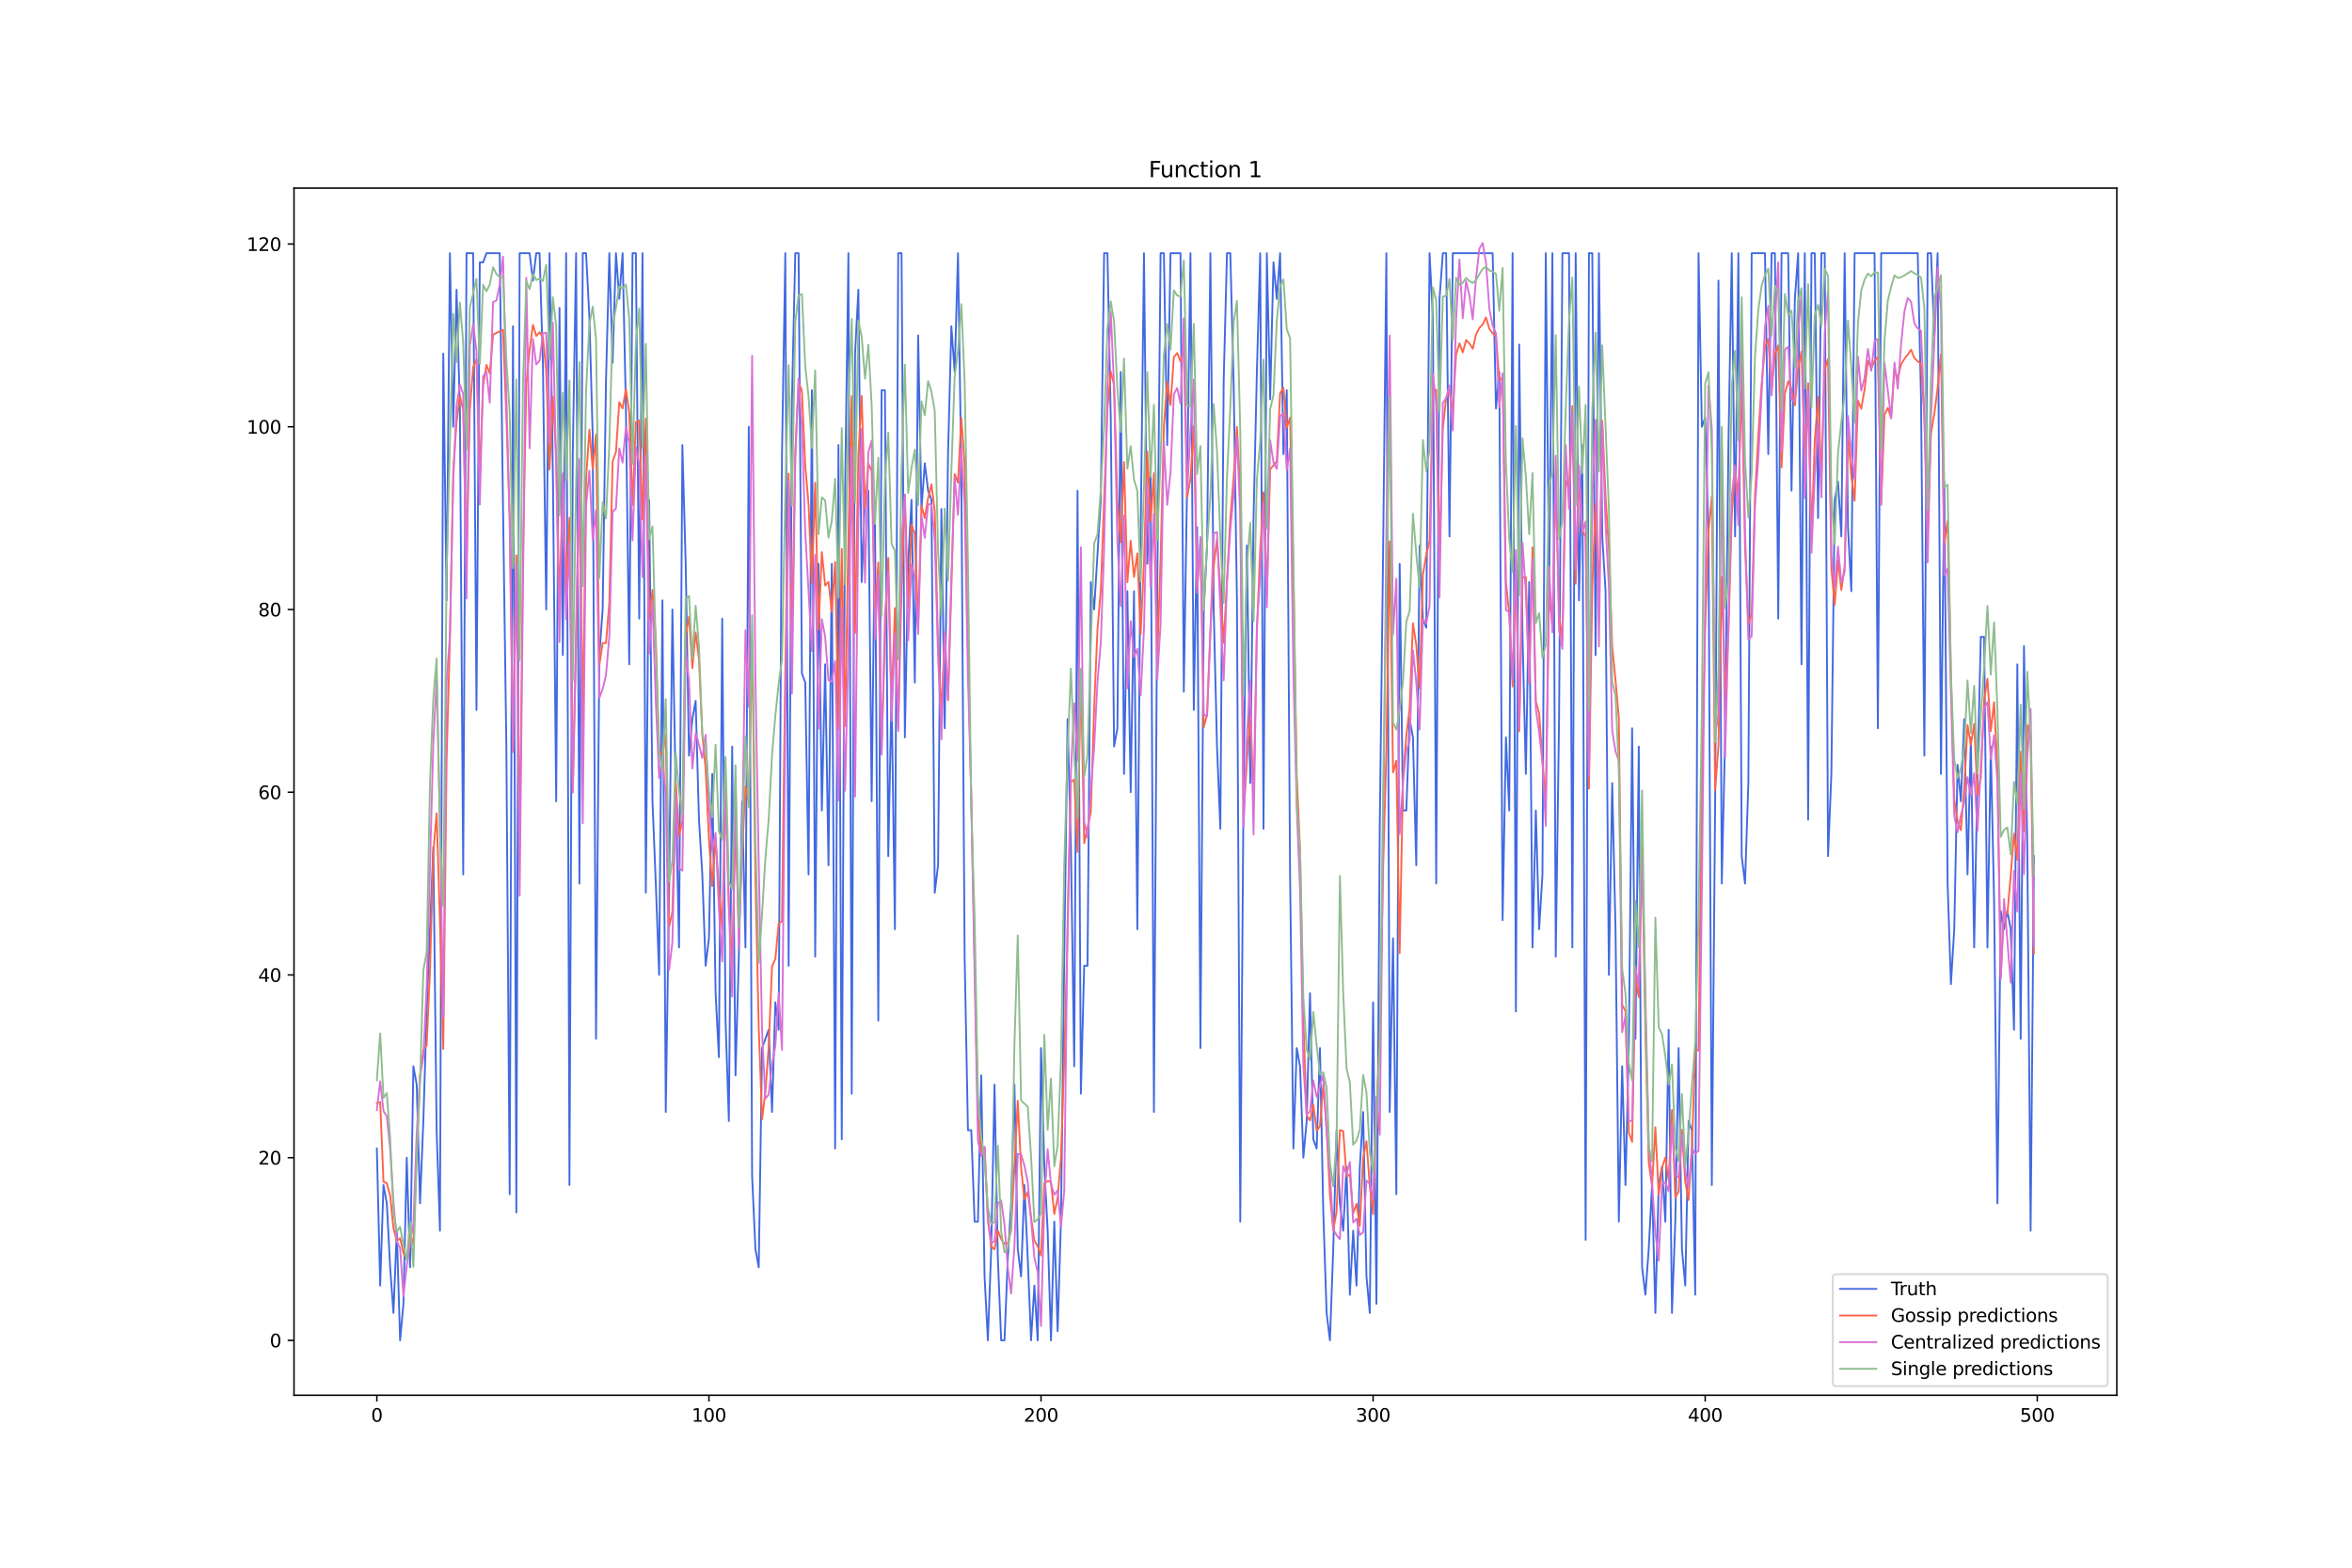 <?xml version="1.0" encoding="utf-8" standalone="no"?>
<!DOCTYPE svg PUBLIC "-//W3C//DTD SVG 1.1//EN"
  "http://www.w3.org/Graphics/SVG/1.1/DTD/svg11.dtd">
<svg xmlns:xlink="http://www.w3.org/1999/xlink" width="1296pt" height="864pt" viewBox="0 0 1296 864" xmlns="http://www.w3.org/2000/svg" version="1.1">
 <defs>
  <style type="text/css">*{stroke-linejoin: round; stroke-linecap: butt}</style>
 </defs>
 <g id="figure_1">
  <g id="patch_1">
   <path d="M 0 864 
L 1296 864 
L 1296 0 
L 0 0 
z
" style="fill: #ffffff"/>
  </g>
  <g id="axes_1">
   <g id="patch_2">
    <path d="M 162 768.96 
L 1166.4 768.96 
L 1166.4 103.68 
L 162 103.68 
z
" style="fill: #ffffff"/>
   </g>
   <g id="matplotlib.axis_1">
    <g id="xtick_1">
     <g id="line2d_1">
      <defs>
       <path id="m09e74abd97" d="M 0 0 
L 0 3.5 
" style="stroke: #000000; stroke-width: 0.8"/>
      </defs>
      <g>
       <use xlink:href="#m09e74abd97" x="207.655" y="768.96" style="stroke: #000000; stroke-width: 0.8"/>
      </g>
     </g>
     <g id="text_1">
      <!-- 0 -->
      <g transform="translate(204.473 783.558) scale(0.1 -0.1)">
       <defs>
        <path id="DejaVuSans-30" d="M 2034 4250 
Q 1547 4250 1301 3770 
Q 1056 3291 1056 2328 
Q 1056 1369 1301 889 
Q 1547 409 2034 409 
Q 2525 409 2770 889 
Q 3016 1369 3016 2328 
Q 3016 3291 2770 3770 
Q 2525 4250 2034 4250 
z
M 2034 4750 
Q 2819 4750 3233 4129 
Q 3647 3509 3647 2328 
Q 3647 1150 3233 529 
Q 2819 -91 2034 -91 
Q 1250 -91 836 529 
Q 422 1150 422 2328 
Q 422 3509 836 4129 
Q 1250 4750 2034 4750 
z
" transform="scale(0.016)"/>
       </defs>
       <use xlink:href="#DejaVuSans-30"/>
      </g>
     </g>
    </g>
    <g id="xtick_2">
     <g id="line2d_2">
      <g>
       <use xlink:href="#m09e74abd97" x="390.639" y="768.96" style="stroke: #000000; stroke-width: 0.8"/>
      </g>
     </g>
     <g id="text_2">
      <!-- 100 -->
      <g transform="translate(381.095 783.558) scale(0.1 -0.1)">
       <defs>
        <path id="DejaVuSans-31" d="M 794 531 
L 1825 531 
L 1825 4091 
L 703 3866 
L 703 4441 
L 1819 4666 
L 2450 4666 
L 2450 531 
L 3481 531 
L 3481 0 
L 794 0 
L 794 531 
z
" transform="scale(0.016)"/>
       </defs>
       <use xlink:href="#DejaVuSans-31"/>
       <use xlink:href="#DejaVuSans-30" x="63.623"/>
       <use xlink:href="#DejaVuSans-30" x="127.246"/>
      </g>
     </g>
    </g>
    <g id="xtick_3">
     <g id="line2d_3">
      <g>
       <use xlink:href="#m09e74abd97" x="573.623" y="768.96" style="stroke: #000000; stroke-width: 0.8"/>
      </g>
     </g>
     <g id="text_3">
      <!-- 200 -->
      <g transform="translate(564.079 783.558) scale(0.1 -0.1)">
       <defs>
        <path id="DejaVuSans-32" d="M 1228 531 
L 3431 531 
L 3431 0 
L 469 0 
L 469 531 
Q 828 903 1448 1529 
Q 2069 2156 2228 2338 
Q 2531 2678 2651 2914 
Q 2772 3150 2772 3378 
Q 2772 3750 2511 3984 
Q 2250 4219 1831 4219 
Q 1534 4219 1204 4116 
Q 875 4013 500 3803 
L 500 4441 
Q 881 4594 1212 4672 
Q 1544 4750 1819 4750 
Q 2544 4750 2975 4387 
Q 3406 4025 3406 3419 
Q 3406 3131 3298 2873 
Q 3191 2616 2906 2266 
Q 2828 2175 2409 1742 
Q 1991 1309 1228 531 
z
" transform="scale(0.016)"/>
       </defs>
       <use xlink:href="#DejaVuSans-32"/>
       <use xlink:href="#DejaVuSans-30" x="63.623"/>
       <use xlink:href="#DejaVuSans-30" x="127.246"/>
      </g>
     </g>
    </g>
    <g id="xtick_4">
     <g id="line2d_4">
      <g>
       <use xlink:href="#m09e74abd97" x="756.607" y="768.96" style="stroke: #000000; stroke-width: 0.8"/>
      </g>
     </g>
     <g id="text_4">
      <!-- 300 -->
      <g transform="translate(747.063 783.558) scale(0.1 -0.1)">
       <defs>
        <path id="DejaVuSans-33" d="M 2597 2516 
Q 3050 2419 3304 2112 
Q 3559 1806 3559 1356 
Q 3559 666 3084 287 
Q 2609 -91 1734 -91 
Q 1441 -91 1130 -33 
Q 819 25 488 141 
L 488 750 
Q 750 597 1062 519 
Q 1375 441 1716 441 
Q 2309 441 2620 675 
Q 2931 909 2931 1356 
Q 2931 1769 2642 2001 
Q 2353 2234 1838 2234 
L 1294 2234 
L 1294 2753 
L 1863 2753 
Q 2328 2753 2575 2939 
Q 2822 3125 2822 3475 
Q 2822 3834 2567 4026 
Q 2313 4219 1838 4219 
Q 1578 4219 1281 4162 
Q 984 4106 628 3988 
L 628 4550 
Q 988 4650 1302 4700 
Q 1616 4750 1894 4750 
Q 2613 4750 3031 4423 
Q 3450 4097 3450 3541 
Q 3450 3153 3228 2886 
Q 3006 2619 2597 2516 
z
" transform="scale(0.016)"/>
       </defs>
       <use xlink:href="#DejaVuSans-33"/>
       <use xlink:href="#DejaVuSans-30" x="63.623"/>
       <use xlink:href="#DejaVuSans-30" x="127.246"/>
      </g>
     </g>
    </g>
    <g id="xtick_5">
     <g id="line2d_5">
      <g>
       <use xlink:href="#m09e74abd97" x="939.591" y="768.96" style="stroke: #000000; stroke-width: 0.8"/>
      </g>
     </g>
     <g id="text_5">
      <!-- 400 -->
      <g transform="translate(930.047 783.558) scale(0.1 -0.1)">
       <defs>
        <path id="DejaVuSans-34" d="M 2419 4116 
L 825 1625 
L 2419 1625 
L 2419 4116 
z
M 2253 4666 
L 3047 4666 
L 3047 1625 
L 3713 1625 
L 3713 1100 
L 3047 1100 
L 3047 0 
L 2419 0 
L 2419 1100 
L 313 1100 
L 313 1709 
L 2253 4666 
z
" transform="scale(0.016)"/>
       </defs>
       <use xlink:href="#DejaVuSans-34"/>
       <use xlink:href="#DejaVuSans-30" x="63.623"/>
       <use xlink:href="#DejaVuSans-30" x="127.246"/>
      </g>
     </g>
    </g>
    <g id="xtick_6">
     <g id="line2d_6">
      <g>
       <use xlink:href="#m09e74abd97" x="1122.575" y="768.96" style="stroke: #000000; stroke-width: 0.8"/>
      </g>
     </g>
     <g id="text_6">
      <!-- 500 -->
      <g transform="translate(1113.032 783.558) scale(0.1 -0.1)">
       <defs>
        <path id="DejaVuSans-35" d="M 691 4666 
L 3169 4666 
L 3169 4134 
L 1269 4134 
L 1269 2991 
Q 1406 3038 1543 3061 
Q 1681 3084 1819 3084 
Q 2600 3084 3056 2656 
Q 3513 2228 3513 1497 
Q 3513 744 3044 326 
Q 2575 -91 1722 -91 
Q 1428 -91 1123 -41 
Q 819 9 494 109 
L 494 744 
Q 775 591 1075 516 
Q 1375 441 1709 441 
Q 2250 441 2565 725 
Q 2881 1009 2881 1497 
Q 2881 1984 2565 2268 
Q 2250 2553 1709 2553 
Q 1456 2553 1204 2497 
Q 953 2441 691 2322 
L 691 4666 
z
" transform="scale(0.016)"/>
       </defs>
       <use xlink:href="#DejaVuSans-35"/>
       <use xlink:href="#DejaVuSans-30" x="63.623"/>
       <use xlink:href="#DejaVuSans-30" x="127.246"/>
      </g>
     </g>
    </g>
   </g>
   <g id="matplotlib.axis_2">
    <g id="ytick_1">
     <g id="line2d_7">
      <defs>
       <path id="m4178835d32" d="M 0 0 
L -3.5 0 
" style="stroke: #000000; stroke-width: 0.8"/>
      </defs>
      <g>
       <use xlink:href="#m4178835d32" x="162" y="738.72" style="stroke: #000000; stroke-width: 0.8"/>
      </g>
     </g>
     <g id="text_7">
      <!-- 0 -->
      <g transform="translate(148.637 742.519) scale(0.1 -0.1)">
       <use xlink:href="#DejaVuSans-30"/>
      </g>
     </g>
    </g>
    <g id="ytick_2">
     <g id="line2d_8">
      <g>
       <use xlink:href="#m4178835d32" x="162" y="638.017" style="stroke: #000000; stroke-width: 0.8"/>
      </g>
     </g>
     <g id="text_8">
      <!-- 20 -->
      <g transform="translate(142.275 641.816) scale(0.1 -0.1)">
       <use xlink:href="#DejaVuSans-32"/>
       <use xlink:href="#DejaVuSans-30" x="63.623"/>
      </g>
     </g>
    </g>
    <g id="ytick_3">
     <g id="line2d_9">
      <g>
       <use xlink:href="#m4178835d32" x="162" y="537.313" style="stroke: #000000; stroke-width: 0.8"/>
      </g>
     </g>
     <g id="text_9">
      <!-- 40 -->
      <g transform="translate(142.275 541.113) scale(0.1 -0.1)">
       <use xlink:href="#DejaVuSans-34"/>
       <use xlink:href="#DejaVuSans-30" x="63.623"/>
      </g>
     </g>
    </g>
    <g id="ytick_4">
     <g id="line2d_10">
      <g>
       <use xlink:href="#m4178835d32" x="162" y="436.61" style="stroke: #000000; stroke-width: 0.8"/>
      </g>
     </g>
     <g id="text_10">
      <!-- 60 -->
      <g transform="translate(142.275 440.409) scale(0.1 -0.1)">
       <defs>
        <path id="DejaVuSans-36" d="M 2113 2584 
Q 1688 2584 1439 2293 
Q 1191 2003 1191 1497 
Q 1191 994 1439 701 
Q 1688 409 2113 409 
Q 2538 409 2786 701 
Q 3034 994 3034 1497 
Q 3034 2003 2786 2293 
Q 2538 2584 2113 2584 
z
M 3366 4563 
L 3366 3988 
Q 3128 4100 2886 4159 
Q 2644 4219 2406 4219 
Q 1781 4219 1451 3797 
Q 1122 3375 1075 2522 
Q 1259 2794 1537 2939 
Q 1816 3084 2150 3084 
Q 2853 3084 3261 2657 
Q 3669 2231 3669 1497 
Q 3669 778 3244 343 
Q 2819 -91 2113 -91 
Q 1303 -91 875 529 
Q 447 1150 447 2328 
Q 447 3434 972 4092 
Q 1497 4750 2381 4750 
Q 2619 4750 2861 4703 
Q 3103 4656 3366 4563 
z
" transform="scale(0.016)"/>
       </defs>
       <use xlink:href="#DejaVuSans-36"/>
       <use xlink:href="#DejaVuSans-30" x="63.623"/>
      </g>
     </g>
    </g>
    <g id="ytick_5">
     <g id="line2d_11">
      <g>
       <use xlink:href="#m4178835d32" x="162" y="335.907" style="stroke: #000000; stroke-width: 0.8"/>
      </g>
     </g>
     <g id="text_11">
      <!-- 80 -->
      <g transform="translate(142.275 339.706) scale(0.1 -0.1)">
       <defs>
        <path id="DejaVuSans-38" d="M 2034 2216 
Q 1584 2216 1326 1975 
Q 1069 1734 1069 1313 
Q 1069 891 1326 650 
Q 1584 409 2034 409 
Q 2484 409 2743 651 
Q 3003 894 3003 1313 
Q 3003 1734 2745 1975 
Q 2488 2216 2034 2216 
z
M 1403 2484 
Q 997 2584 770 2862 
Q 544 3141 544 3541 
Q 544 4100 942 4425 
Q 1341 4750 2034 4750 
Q 2731 4750 3128 4425 
Q 3525 4100 3525 3541 
Q 3525 3141 3298 2862 
Q 3072 2584 2669 2484 
Q 3125 2378 3379 2068 
Q 3634 1759 3634 1313 
Q 3634 634 3220 271 
Q 2806 -91 2034 -91 
Q 1263 -91 848 271 
Q 434 634 434 1313 
Q 434 1759 690 2068 
Q 947 2378 1403 2484 
z
M 1172 3481 
Q 1172 3119 1398 2916 
Q 1625 2713 2034 2713 
Q 2441 2713 2670 2916 
Q 2900 3119 2900 3481 
Q 2900 3844 2670 4047 
Q 2441 4250 2034 4250 
Q 1625 4250 1398 4047 
Q 1172 3844 1172 3481 
z
" transform="scale(0.016)"/>
       </defs>
       <use xlink:href="#DejaVuSans-38"/>
       <use xlink:href="#DejaVuSans-30" x="63.623"/>
      </g>
     </g>
    </g>
    <g id="ytick_6">
     <g id="line2d_12">
      <g>
       <use xlink:href="#m4178835d32" x="162" y="235.203" style="stroke: #000000; stroke-width: 0.8"/>
      </g>
     </g>
     <g id="text_12">
      <!-- 100 -->
      <g transform="translate(135.912 239.003) scale(0.1 -0.1)">
       <use xlink:href="#DejaVuSans-31"/>
       <use xlink:href="#DejaVuSans-30" x="63.623"/>
       <use xlink:href="#DejaVuSans-30" x="127.246"/>
      </g>
     </g>
    </g>
    <g id="ytick_7">
     <g id="line2d_13">
      <g>
       <use xlink:href="#m4178835d32" x="162" y="134.5" style="stroke: #000000; stroke-width: 0.8"/>
      </g>
     </g>
     <g id="text_13">
      <!-- 120 -->
      <g transform="translate(135.912 138.299) scale(0.1 -0.1)">
       <use xlink:href="#DejaVuSans-31"/>
       <use xlink:href="#DejaVuSans-32" x="63.623"/>
       <use xlink:href="#DejaVuSans-30" x="127.246"/>
      </g>
     </g>
    </g>
   </g>
   <g id="line2d_14">
    <path d="M 207.655 632.982 
L 209.484 708.509 
L 211.314 653.122 
L 213.144 663.193 
L 214.974 698.439 
L 216.804 723.615 
L 218.634 678.298 
L 220.463 738.72 
L 222.293 718.579 
L 224.123 638.017 
L 225.953 698.439 
L 227.783 587.665 
L 229.613 597.735 
L 231.442 663.193 
L 233.272 617.876 
L 235.102 557.454 
L 238.762 466.821 
L 240.592 622.911 
L 242.422 678.298 
L 244.251 194.922 
L 246.081 330.872 
L 247.911 139.535 
L 249.741 235.203 
L 251.571 159.676 
L 253.401 225.133 
L 255.23 481.927 
L 257.06 139.535 
L 260.72 139.535 
L 262.55 391.294 
L 264.38 144.57 
L 266.209 144.57 
L 268.039 139.535 
L 275.359 139.535 
L 277.189 280.52 
L 279.018 411.434 
L 280.848 658.157 
L 282.678 179.817 
L 284.508 668.228 
L 286.338 139.535 
L 291.827 139.535 
L 293.657 154.641 
L 295.487 139.535 
L 297.317 139.535 
L 299.147 199.957 
L 300.976 335.907 
L 302.806 139.535 
L 304.636 260.379 
L 306.466 441.645 
L 308.296 169.746 
L 310.126 361.083 
L 311.956 139.535 
L 313.785 653.122 
L 315.615 250.309 
L 317.445 139.535 
L 319.275 486.962 
L 321.105 139.535 
L 322.935 139.535 
L 324.764 174.781 
L 326.594 240.239 
L 328.424 572.56 
L 330.254 361.083 
L 332.084 335.907 
L 333.914 210.028 
L 335.743 139.535 
L 337.573 199.957 
L 339.403 139.535 
L 341.233 164.711 
L 343.063 139.535 
L 344.893 225.133 
L 346.723 366.118 
L 348.552 139.535 
L 350.382 139.535 
L 352.212 340.942 
L 354.042 139.535 
L 355.872 491.997 
L 357.702 275.485 
L 359.531 441.645 
L 361.361 486.962 
L 363.191 537.313 
L 365.021 330.872 
L 366.851 612.841 
L 368.681 491.997 
L 370.51 335.907 
L 372.34 436.61 
L 374.17 522.208 
L 376 245.274 
L 377.83 310.731 
L 379.66 416.469 
L 381.489 396.329 
L 383.319 386.258 
L 385.149 451.716 
L 386.979 481.927 
L 388.809 532.278 
L 390.639 517.173 
L 392.469 426.54 
L 394.298 547.384 
L 396.128 582.63 
L 397.958 340.942 
L 399.788 562.489 
L 401.618 617.876 
L 403.448 411.434 
L 405.277 592.7 
L 407.107 527.243 
L 408.937 441.645 
L 410.767 522.208 
L 412.597 235.203 
L 414.427 648.087 
L 416.256 688.368 
L 418.086 698.439 
L 419.916 577.595 
L 423.576 567.524 
L 425.406 612.841 
L 427.236 552.419 
L 429.065 567.524 
L 430.895 250.309 
L 432.725 139.535 
L 434.555 532.278 
L 436.385 220.098 
L 438.215 139.535 
L 440.044 139.535 
L 441.874 371.153 
L 443.704 376.188 
L 445.534 481.927 
L 447.364 215.063 
L 449.194 527.243 
L 451.023 310.731 
L 452.853 446.68 
L 454.683 366.118 
L 456.513 476.891 
L 458.343 310.731 
L 460.173 632.982 
L 462.003 245.274 
L 463.832 627.946 
L 465.662 270.45 
L 467.492 139.535 
L 469.322 602.771 
L 471.152 194.922 
L 472.982 159.676 
L 474.811 320.801 
L 476.641 275.485 
L 478.471 270.45 
L 480.301 441.645 
L 482.131 285.555 
L 483.961 562.489 
L 485.79 215.063 
L 487.62 215.063 
L 489.45 471.856 
L 491.28 381.223 
L 493.11 512.138 
L 494.94 139.535 
L 496.77 139.535 
L 498.599 406.399 
L 500.429 310.731 
L 502.259 275.485 
L 504.089 376.188 
L 505.919 184.852 
L 507.749 280.52 
L 509.578 255.344 
L 511.408 270.45 
L 513.238 275.485 
L 515.068 491.997 
L 516.898 476.891 
L 518.728 280.52 
L 520.557 401.364 
L 522.387 250.309 
L 524.217 179.817 
L 526.047 204.992 
L 527.877 139.535 
L 529.707 260.379 
L 531.536 527.243 
L 533.366 622.911 
L 535.196 622.911 
L 537.026 673.263 
L 538.856 673.263 
L 540.686 592.7 
L 542.516 703.474 
L 544.345 738.72 
L 546.175 688.368 
L 548.005 597.735 
L 549.835 693.404 
L 551.665 738.72 
L 553.495 738.72 
L 555.324 693.404 
L 557.154 663.193 
L 558.984 597.735 
L 560.814 688.368 
L 562.644 703.474 
L 564.474 653.122 
L 566.303 693.404 
L 568.133 738.72 
L 569.963 708.509 
L 571.793 738.72 
L 573.623 577.595 
L 575.453 643.052 
L 577.283 678.298 
L 579.112 738.72 
L 580.942 673.263 
L 582.772 733.685 
L 584.602 673.263 
L 586.432 527.243 
L 588.262 396.329 
L 590.091 466.821 
L 591.921 587.665 
L 593.751 270.45 
L 595.581 602.771 
L 597.411 532.278 
L 599.241 532.278 
L 601.07 320.801 
L 602.9 335.907 
L 606.56 275.485 
L 608.39 139.535 
L 610.22 139.535 
L 612.05 230.168 
L 613.879 411.434 
L 615.709 401.364 
L 617.539 204.992 
L 619.369 426.54 
L 621.199 325.836 
L 623.029 436.61 
L 624.858 325.836 
L 626.688 512.138 
L 628.518 295.625 
L 630.348 139.535 
L 632.178 310.731 
L 634.008 255.344 
L 635.837 612.841 
L 637.667 325.836 
L 639.497 139.535 
L 641.327 139.535 
L 643.157 245.274 
L 644.987 139.535 
L 650.476 139.535 
L 652.306 381.223 
L 654.136 265.414 
L 655.966 139.535 
L 657.796 391.294 
L 659.625 290.59 
L 661.455 577.595 
L 663.285 335.907 
L 665.115 300.661 
L 666.945 139.535 
L 668.775 335.907 
L 670.604 411.434 
L 672.434 456.751 
L 674.264 210.028 
L 676.094 139.535 
L 677.924 139.535 
L 679.754 210.028 
L 681.583 330.872 
L 683.413 673.263 
L 685.243 431.575 
L 687.073 300.661 
L 688.903 431.575 
L 690.733 285.555 
L 692.563 204.992 
L 694.392 139.535 
L 696.222 456.751 
L 698.052 139.535 
L 699.882 220.098 
L 701.712 144.57 
L 703.542 164.711 
L 705.371 139.535 
L 707.201 250.309 
L 709.031 215.063 
L 710.861 481.927 
L 712.691 632.982 
L 714.521 577.595 
L 716.35 587.665 
L 718.18 638.017 
L 720.01 617.876 
L 721.84 547.384 
L 723.67 627.946 
L 725.5 632.982 
L 727.33 577.595 
L 729.159 668.228 
L 730.989 723.615 
L 732.819 738.72 
L 734.649 688.368 
L 736.479 622.911 
L 738.309 663.193 
L 740.138 678.298 
L 741.968 643.052 
L 743.798 713.544 
L 745.628 678.298 
L 747.458 708.509 
L 749.288 643.052 
L 751.117 612.841 
L 752.947 703.474 
L 754.777 723.615 
L 756.607 552.419 
L 758.437 718.579 
L 760.267 456.751 
L 762.097 305.696 
L 763.926 139.535 
L 765.756 612.841 
L 767.586 517.173 
L 769.416 658.157 
L 771.246 310.731 
L 773.076 446.68 
L 774.905 446.68 
L 776.735 396.329 
L 778.565 406.399 
L 780.395 476.891 
L 782.225 300.661 
L 784.055 340.942 
L 785.884 345.977 
L 787.714 139.535 
L 789.544 174.781 
L 791.374 486.962 
L 793.204 164.711 
L 795.034 139.535 
L 796.864 139.535 
L 798.693 295.625 
L 800.523 139.535 
L 822.481 139.535 
L 824.311 225.133 
L 826.141 204.992 
L 827.971 507.102 
L 829.801 406.399 
L 831.63 446.68 
L 833.46 139.535 
L 835.29 557.454 
L 837.12 189.887 
L 838.95 351.012 
L 840.78 426.54 
L 842.61 320.801 
L 844.439 522.208 
L 846.269 446.68 
L 848.099 512.138 
L 849.929 481.927 
L 851.759 139.535 
L 853.589 325.836 
L 855.418 139.535 
L 857.248 527.243 
L 859.078 396.329 
L 860.908 139.535 
L 864.568 139.535 
L 866.397 522.208 
L 868.227 139.535 
L 870.057 330.872 
L 871.887 245.274 
L 873.717 683.333 
L 875.547 139.535 
L 877.377 139.535 
L 879.206 361.083 
L 881.036 139.535 
L 882.866 295.625 
L 884.696 325.836 
L 886.526 537.313 
L 888.356 431.575 
L 890.185 512.138 
L 892.015 673.263 
L 893.845 587.665 
L 895.675 653.122 
L 897.505 577.595 
L 899.335 401.364 
L 901.164 572.56 
L 902.994 411.434 
L 904.824 698.439 
L 906.654 713.544 
L 908.484 688.368 
L 910.314 653.122 
L 912.144 723.615 
L 913.973 653.122 
L 915.803 643.052 
L 917.633 673.263 
L 919.463 567.524 
L 921.293 723.615 
L 923.123 673.263 
L 924.952 577.595 
L 926.782 688.368 
L 928.612 708.509 
L 930.442 617.876 
L 932.272 622.911 
L 934.102 713.544 
L 935.931 139.535 
L 937.761 235.203 
L 939.591 230.168 
L 941.421 295.625 
L 943.251 653.122 
L 945.081 441.645 
L 946.911 154.641 
L 948.74 486.962 
L 950.57 406.399 
L 952.4 245.274 
L 954.23 139.535 
L 956.06 295.625 
L 957.89 139.535 
L 959.719 471.856 
L 961.549 486.962 
L 963.379 431.575 
L 965.209 139.535 
L 972.528 139.535 
L 974.358 250.309 
L 976.188 139.535 
L 978.018 139.535 
L 979.848 340.942 
L 981.678 139.535 
L 985.337 139.535 
L 987.167 270.45 
L 988.997 164.711 
L 990.827 139.535 
L 992.657 366.118 
L 994.486 139.535 
L 996.316 451.716 
L 998.146 139.535 
L 999.976 139.535 
L 1001.806 285.555 
L 1003.636 139.535 
L 1005.465 139.535 
L 1007.295 471.856 
L 1009.125 426.54 
L 1010.955 275.485 
L 1012.785 265.414 
L 1014.615 295.625 
L 1016.444 139.535 
L 1018.274 290.59 
L 1020.104 325.836 
L 1021.934 139.535 
L 1032.913 139.535 
L 1034.743 401.364 
L 1036.573 139.535 
L 1056.701 139.535 
L 1058.531 220.098 
L 1060.361 416.469 
L 1062.191 139.535 
L 1064.02 139.535 
L 1065.85 184.852 
L 1067.68 139.535 
L 1069.51 426.54 
L 1071.34 265.414 
L 1073.17 486.962 
L 1074.999 542.349 
L 1076.829 512.138 
L 1078.659 421.505 
L 1080.489 441.645 
L 1082.319 396.329 
L 1084.149 481.927 
L 1085.978 406.399 
L 1087.808 522.208 
L 1089.638 426.54 
L 1091.468 351.012 
L 1093.298 351.012 
L 1095.128 522.208 
L 1096.958 411.434 
L 1098.787 497.032 
L 1100.617 663.193 
L 1102.447 502.067 
L 1104.277 512.138 
L 1106.107 502.067 
L 1107.937 512.138 
L 1109.766 567.524 
L 1111.596 366.118 
L 1113.426 572.56 
L 1115.256 356.047 
L 1117.086 466.821 
L 1118.916 678.298 
L 1120.745 471.856 
L 1120.745 471.856 
" clip-path="url(#p0383f509aa)" style="fill: none; stroke: #4169e1; stroke-linecap: square"/>
   </g>
   <g id="line2d_15">
    <path d="M 207.655 607.921 
L 209.484 607.425 
L 211.314 651.336 
L 213.144 652.084 
L 214.974 659.025 
L 216.804 676.783 
L 218.634 684.007 
L 220.463 682.387 
L 222.293 690.533 
L 224.123 693.616 
L 225.953 679.883 
L 227.783 685.899 
L 229.613 634.735 
L 231.442 592.935 
L 233.272 578.738 
L 235.102 575.987 
L 236.932 535.049 
L 238.762 469.939 
L 240.592 448.244 
L 242.422 507.877 
L 244.251 578.107 
L 246.081 418.78 
L 247.911 352.343 
L 249.741 259.78 
L 251.571 232.779 
L 253.401 218.213 
L 255.23 225.772 
L 257.06 309.904 
L 258.89 225.851 
L 260.72 202.452 
L 262.55 197.913 
L 264.38 259.872 
L 266.209 212.545 
L 268.039 201.089 
L 269.869 205.806 
L 271.699 184.363 
L 277.189 181.778 
L 279.018 229.671 
L 280.848 286.264 
L 282.678 413.954 
L 284.508 306.066 
L 286.338 465.465 
L 288.168 307.95 
L 289.997 212.027 
L 291.827 192.752 
L 293.657 179.031 
L 295.487 185.113 
L 297.317 183.121 
L 299.147 185.598 
L 300.976 204.457 
L 302.806 258.838 
L 304.636 218.524 
L 306.466 252.097 
L 308.296 333.255 
L 310.126 265.477 
L 311.956 323.809 
L 313.785 285.364 
L 315.615 436.54 
L 317.445 356.093 
L 319.275 265.432 
L 321.105 399.032 
L 322.935 263.887 
L 324.764 236.764 
L 326.594 258.48 
L 328.424 239.548 
L 330.254 366.513 
L 332.084 354.383 
L 333.914 354.433 
L 335.743 332.345 
L 337.573 254.344 
L 339.403 249.134 
L 341.233 221.722 
L 343.063 225.109 
L 344.893 214.434 
L 346.723 227.121 
L 348.552 278.289 
L 350.382 232.765 
L 352.212 231.749 
L 354.042 286.323 
L 355.872 230.681 
L 357.702 341.015 
L 359.531 325.089 
L 361.361 351.716 
L 363.191 413.631 
L 365.021 415.924 
L 366.851 404.633 
L 368.681 510.73 
L 370.51 502.472 
L 372.34 431.263 
L 374.17 460.384 
L 376 452.63 
L 377.83 350.102 
L 379.66 339.765 
L 381.489 368.263 
L 383.319 348.54 
L 385.149 363.359 
L 386.979 404.508 
L 388.809 423.429 
L 390.639 462.507 
L 392.469 488.356 
L 394.298 461.957 
L 396.128 489.917 
L 397.958 512.034 
L 399.788 434.656 
L 401.618 498.517 
L 403.448 531.573 
L 405.277 453.357 
L 407.107 513.852 
L 408.937 469.863 
L 410.767 433.483 
L 412.597 442.135 
L 414.427 352.575 
L 416.256 483.727 
L 418.086 566.518 
L 419.916 616.912 
L 421.746 601.794 
L 423.576 576.787 
L 425.406 532.682 
L 427.236 528.433 
L 429.065 508.857 
L 430.895 507.806 
L 432.725 367.756 
L 434.555 261.053 
L 436.385 349.367 
L 438.215 249.796 
L 440.044 210.617 
L 441.874 215.49 
L 443.704 256.559 
L 445.534 277.962 
L 447.364 321.387 
L 449.194 266.028 
L 451.023 346.909 
L 452.853 304.311 
L 454.683 322.718 
L 456.513 320.715 
L 458.343 337.245 
L 460.173 309.687 
L 462.003 401.734 
L 463.832 302.519 
L 465.662 400.135 
L 467.492 297.035 
L 469.322 218.314 
L 471.152 348.891 
L 472.982 250.372 
L 474.811 218.221 
L 476.641 280.086 
L 478.471 255.532 
L 480.301 259.455 
L 482.131 339.48 
L 483.961 309.987 
L 485.79 413.21 
L 487.62 351.37 
L 489.45 307.47 
L 491.28 388.428 
L 493.11 335.15 
L 494.94 401.236 
L 496.77 324.694 
L 498.599 272.642 
L 500.429 334.669 
L 502.259 289.133 
L 504.089 294.167 
L 505.919 343.746 
L 507.749 278.766 
L 509.578 285.545 
L 511.408 274.521 
L 513.238 266.94 
L 515.068 281.724 
L 516.898 355.378 
L 518.728 393.114 
L 520.557 348.989 
L 522.387 385.925 
L 526.047 261.292 
L 527.877 265.916 
L 529.707 230.322 
L 531.536 255.399 
L 533.366 355.783 
L 538.856 613.529 
L 540.686 634.841 
L 542.516 632.593 
L 544.345 672.351 
L 546.175 686.913 
L 548.005 688.618 
L 549.835 678.257 
L 551.665 682.847 
L 553.495 685.656 
L 555.324 685.303 
L 557.154 678.113 
L 560.814 606.693 
L 562.644 643.649 
L 564.474 660.836 
L 566.303 656.906 
L 568.133 670.859 
L 569.963 683.72 
L 571.793 686.87 
L 573.623 691.95 
L 575.453 651.943 
L 577.283 650.883 
L 579.112 651.352 
L 580.942 669.106 
L 582.772 660.223 
L 584.602 638.246 
L 586.432 583.574 
L 588.262 514.103 
L 590.091 431.077 
L 591.921 429.624 
L 593.751 469.596 
L 595.581 370.621 
L 597.411 464.749 
L 601.07 447.4 
L 602.9 390.01 
L 604.73 346.88 
L 606.56 325.415 
L 610.22 225.503 
L 612.05 204.724 
L 613.879 212.372 
L 615.709 276.489 
L 617.539 298.913 
L 619.369 254.658 
L 621.199 320.895 
L 623.029 297.988 
L 624.858 317.996 
L 626.688 305.014 
L 628.518 349.458 
L 630.348 310.196 
L 632.178 248.95 
L 634.008 287.345 
L 635.837 260.786 
L 637.667 363.958 
L 639.497 308.201 
L 641.327 234.967 
L 643.157 210.532 
L 644.987 223.202 
L 646.817 196.834 
L 648.646 194.573 
L 650.476 199.113 
L 652.306 193.161 
L 654.136 274.112 
L 655.966 263.678 
L 657.796 234.843 
L 659.625 323.949 
L 661.455 299.079 
L 663.285 400.802 
L 665.115 393.83 
L 666.945 347.83 
L 668.775 312.041 
L 670.604 297.112 
L 672.434 324.576 
L 674.264 354.3 
L 677.924 285.888 
L 679.754 262.934 
L 681.583 235.231 
L 683.413 270.37 
L 685.243 449.017 
L 687.073 419.932 
L 688.903 394.067 
L 690.733 439.799 
L 692.563 348.175 
L 694.392 303.333 
L 696.222 271.334 
L 698.052 327.894 
L 699.882 258.705 
L 701.712 256.532 
L 703.542 254.124 
L 705.371 216.689 
L 707.201 213.786 
L 709.031 235.745 
L 710.861 230.101 
L 712.691 315.877 
L 714.521 427.261 
L 716.35 468.735 
L 718.18 562.105 
L 720.01 614.767 
L 721.84 617.557 
L 723.67 608.908 
L 725.5 623.163 
L 727.33 620.723 
L 729.159 597.554 
L 730.989 622.324 
L 732.819 658.57 
L 734.649 678.041 
L 736.479 667.875 
L 738.309 622.801 
L 740.138 623.405 
L 741.968 648.417 
L 743.798 647.213 
L 745.628 668.728 
L 747.458 663.521 
L 749.288 675.472 
L 751.117 638.112 
L 752.947 628.925 
L 754.777 653.68 
L 756.607 669.202 
L 758.437 612.693 
L 760.267 572.027 
L 762.097 479.351 
L 763.926 414.128 
L 765.756 298.336 
L 767.586 425.713 
L 769.416 419.255 
L 771.246 525.328 
L 773.076 429.064 
L 774.905 405.452 
L 776.735 390.267 
L 778.565 343.533 
L 780.395 355.485 
L 782.225 379.378 
L 784.055 316.649 
L 785.884 305.754 
L 787.714 298.293 
L 789.544 215.983 
L 791.374 214.81 
L 793.204 305.972 
L 795.034 236.227 
L 796.864 219.239 
L 798.693 215.906 
L 800.523 226.201 
L 802.353 195.482 
L 804.183 189.239 
L 806.013 194.222 
L 807.843 187.437 
L 809.672 189.253 
L 811.502 192.234 
L 813.332 184.277 
L 815.162 180.744 
L 816.992 178.78 
L 818.822 174.942 
L 820.651 181.236 
L 822.481 183.705 
L 824.311 185.103 
L 826.141 209.414 
L 827.971 208.201 
L 829.801 320.706 
L 831.63 338.723 
L 833.46 378.363 
L 835.29 314.488 
L 837.12 403.059 
L 838.95 318.126 
L 840.78 318.075 
L 842.61 376.531 
L 844.439 301.638 
L 846.269 386.592 
L 848.099 393.156 
L 849.929 419.732 
L 851.759 441.351 
L 853.589 327.296 
L 855.418 344.268 
L 857.248 264.469 
L 859.078 338.617 
L 860.908 352.9 
L 862.738 264.586 
L 864.568 269.896 
L 866.397 223.826 
L 868.227 321.759 
L 870.057 263.327 
L 871.887 292.298 
L 873.717 295.889 
L 875.547 434.636 
L 877.377 323.831 
L 879.206 277.596 
L 881.036 329.14 
L 882.866 231.963 
L 884.696 273.701 
L 886.526 302.387 
L 888.356 356.278 
L 890.185 374.924 
L 892.015 395.65 
L 893.845 553.817 
L 895.675 557.321 
L 897.505 624.2 
L 899.335 629.31 
L 901.164 538.664 
L 902.994 549.609 
L 904.824 466.061 
L 906.654 569.648 
L 908.484 640.629 
L 910.314 654.028 
L 912.144 621.241 
L 913.973 658.469 
L 915.803 643.452 
L 917.633 637.954 
L 919.463 650.565 
L 921.293 611.742 
L 923.123 659.926 
L 924.952 656.76 
L 926.782 622.641 
L 928.612 651.466 
L 930.442 661.383 
L 932.272 632.58 
L 934.102 578.822 
L 935.931 578.899 
L 937.761 430.98 
L 939.591 345.814 
L 941.421 292.631 
L 943.251 273.598 
L 945.081 435.287 
L 946.911 410.805 
L 948.74 317.888 
L 950.57 384.575 
L 952.4 348.419 
L 954.23 284.269 
L 956.06 259.528 
L 957.89 273.436 
L 959.719 210.619 
L 961.549 301.347 
L 963.379 343.897 
L 965.209 338.244 
L 967.039 273.443 
L 968.869 239.818 
L 970.698 211.731 
L 972.528 190.894 
L 974.358 186.906 
L 976.188 215.965 
L 978.018 194.992 
L 979.848 190.35 
L 981.678 257.669 
L 983.507 216.988 
L 985.337 210.09 
L 987.167 214.468 
L 988.997 223.431 
L 990.827 202.784 
L 992.657 193.734 
L 994.486 254.156 
L 996.316 211.182 
L 998.146 296.662 
L 999.976 242.789 
L 1001.806 218.852 
L 1003.636 261.943 
L 1005.465 203.462 
L 1007.295 197.902 
L 1009.125 313.317 
L 1010.955 333.387 
L 1012.785 308.694 
L 1014.615 325.181 
L 1016.444 311.987 
L 1018.274 238.459 
L 1020.104 262.3 
L 1021.934 276.037 
L 1023.764 220.803 
L 1025.594 225.296 
L 1027.424 214.612 
L 1029.253 198.835 
L 1031.083 203.119 
L 1032.913 198.758 
L 1034.743 196.847 
L 1036.573 277.736 
L 1038.403 228.453 
L 1040.232 224.758 
L 1042.062 230.371 
L 1043.892 203.923 
L 1045.722 208.503 
L 1047.552 200.76 
L 1049.382 197.782 
L 1051.211 195.385 
L 1053.041 192.726 
L 1054.871 197.335 
L 1056.701 199.12 
L 1058.531 200.713 
L 1060.361 229.995 
L 1062.191 292.274 
L 1064.02 238.889 
L 1065.85 228.053 
L 1067.68 213.688 
L 1069.51 195.191 
L 1071.34 299.912 
L 1073.17 287.196 
L 1074.999 371.643 
L 1076.829 440.591 
L 1078.659 452.628 
L 1080.489 457.529 
L 1082.319 435.272 
L 1084.149 399.648 
L 1085.978 410.571 
L 1087.808 399.005 
L 1089.638 437.803 
L 1091.468 428.72 
L 1093.298 385.951 
L 1095.128 374.115 
L 1096.958 402.973 
L 1098.787 387.025 
L 1100.617 423.196 
L 1102.447 538.491 
L 1104.277 502.838 
L 1106.107 503.744 
L 1107.937 482.596 
L 1109.766 459.373 
L 1111.596 473.89 
L 1113.426 414.274 
L 1115.256 458.283 
L 1117.086 399.68 
L 1118.916 407.575 
L 1120.745 525.633 
L 1120.745 525.633 
" clip-path="url(#p0383f509aa)" style="fill: none; stroke: #ff6347; stroke-linecap: square"/>
   </g>
   <g id="line2d_16">
    <path d="M 207.655 611.827 
L 209.484 595.913 
L 211.314 612.353 
L 213.144 615.268 
L 214.974 633.375 
L 216.804 662.438 
L 218.634 684.12 
L 220.463 687.96 
L 222.293 714.341 
L 224.123 697.704 
L 225.953 684.797 
L 227.783 674.613 
L 229.613 624.72 
L 231.442 593.368 
L 233.272 582.499 
L 235.102 543.766 
L 238.762 409.725 
L 240.592 374.033 
L 242.422 452.896 
L 244.251 560.85 
L 246.081 376.128 
L 247.911 350.054 
L 249.741 265.08 
L 251.571 223.764 
L 253.401 211.876 
L 255.23 217.012 
L 257.06 329.894 
L 258.89 190.393 
L 260.72 178.682 
L 262.55 193.362 
L 264.38 278.052 
L 266.209 207.503 
L 268.039 204.729 
L 269.869 221.942 
L 271.699 166.447 
L 273.529 165.618 
L 275.359 156.892 
L 277.189 141.472 
L 279.018 218.342 
L 280.848 285.635 
L 282.678 414.533 
L 284.508 311.053 
L 286.338 493.685 
L 289.997 153.08 
L 291.827 247.082 
L 293.657 186.822 
L 295.487 200.875 
L 297.317 198.724 
L 299.147 183.838 
L 300.976 183.348 
L 302.806 243.827 
L 304.636 177.762 
L 306.466 257.658 
L 308.296 353.896 
L 310.126 260.895 
L 311.956 341.295 
L 313.785 298.917 
L 315.615 436.766 
L 319.275 253 
L 321.105 453.744 
L 322.935 278.907 
L 324.764 259.425 
L 326.594 297.561 
L 328.424 281.176 
L 330.254 384.674 
L 332.084 379.719 
L 333.914 372.172 
L 335.743 350.74 
L 337.573 281.889 
L 339.403 280.279 
L 341.233 247.107 
L 343.063 254.953 
L 344.893 235.181 
L 346.723 244.014 
L 348.552 297.791 
L 350.382 246.541 
L 352.212 255.474 
L 354.042 318.112 
L 355.872 250.481 
L 357.702 360.249 
L 359.531 331.343 
L 361.361 386.324 
L 363.191 428.775 
L 365.021 417.959 
L 366.851 438.111 
L 368.681 534.668 
L 370.51 519.158 
L 372.34 437.497 
L 374.17 478.467 
L 376 479.843 
L 377.83 359.309 
L 379.66 374.789 
L 381.489 423.563 
L 383.319 404.084 
L 385.149 410.378 
L 386.979 417.793 
L 388.809 405.018 
L 390.639 443.586 
L 392.469 468.798 
L 394.298 459.073 
L 396.128 501.034 
L 397.958 529.979 
L 399.788 433.738 
L 401.618 500.409 
L 403.448 549.293 
L 405.277 430.323 
L 407.107 522.556 
L 408.937 461.803 
L 410.767 347.381 
L 412.597 389.482 
L 414.427 196.132 
L 416.256 374.38 
L 418.086 475.977 
L 419.916 568.318 
L 421.746 605.494 
L 423.576 603.274 
L 425.406 586.672 
L 427.236 576.495 
L 429.065 547.286 
L 430.895 578.549 
L 432.725 396.234 
L 434.555 265.062 
L 436.385 382.233 
L 438.215 252.665 
L 440.044 208.511 
L 441.874 235.328 
L 443.704 293.114 
L 447.364 358.878 
L 449.194 305.79 
L 451.023 401.548 
L 452.853 341.213 
L 454.683 351.027 
L 456.513 374.856 
L 458.343 375.807 
L 460.173 364.244 
L 462.003 441.224 
L 463.832 334.722 
L 465.662 435.876 
L 467.492 358.747 
L 469.322 246.592 
L 471.152 439.047 
L 472.982 284.641 
L 474.811 236.402 
L 476.641 321.133 
L 478.471 249.081 
L 480.301 242.816 
L 482.131 352.304 
L 483.961 317.018 
L 485.79 415.987 
L 487.62 338.337 
L 489.45 314.817 
L 491.28 397.329 
L 493.11 349.185 
L 494.94 402.944 
L 496.77 297.439 
L 498.599 272.544 
L 500.429 352.951 
L 502.259 310.788 
L 504.089 318.252 
L 505.919 349.449 
L 507.749 284.282 
L 509.578 296.426 
L 511.408 277.838 
L 513.238 278.091 
L 515.068 297.605 
L 516.898 361.46 
L 518.728 407.619 
L 520.557 348.247 
L 522.387 385.373 
L 524.217 318.25 
L 526.047 263.198 
L 527.877 283.814 
L 529.707 247.642 
L 531.536 279.231 
L 533.366 373.39 
L 535.196 437.387 
L 537.026 537.576 
L 538.856 628.561 
L 540.686 637.107 
L 542.516 632.035 
L 544.345 670.891 
L 546.175 685.143 
L 548.005 684.116 
L 549.835 663.278 
L 551.665 661.629 
L 553.495 675.08 
L 555.324 698.723 
L 557.154 712.921 
L 558.984 686.662 
L 560.814 635.912 
L 562.644 636.193 
L 564.474 642.406 
L 566.303 651.435 
L 569.963 693.04 
L 571.793 701.061 
L 573.623 730.77 
L 575.453 662.013 
L 577.283 633.324 
L 579.112 652.657 
L 580.942 658.475 
L 582.772 655.969 
L 584.602 676.193 
L 586.432 656.262 
L 588.262 507.609 
L 590.091 426.409 
L 591.921 387.566 
L 593.751 419.261 
L 595.581 301.614 
L 597.411 452.811 
L 599.241 461.607 
L 601.07 434.928 
L 602.9 411.855 
L 604.73 375.844 
L 606.56 354.119 
L 608.39 302.55 
L 610.22 213.401 
L 612.05 171.679 
L 613.879 212.916 
L 615.709 298.602 
L 617.539 334.104 
L 619.369 284.202 
L 621.199 379.387 
L 623.029 342.29 
L 624.858 362.176 
L 626.688 357.595 
L 628.518 383.265 
L 630.348 346.9 
L 632.178 267.814 
L 634.008 323.397 
L 635.837 283.326 
L 637.667 374.277 
L 639.497 343.988 
L 641.327 243.569 
L 643.157 278.241 
L 644.987 260.225 
L 646.817 217.298 
L 648.646 213.78 
L 650.476 222.441 
L 652.306 175.462 
L 654.136 271.111 
L 655.966 237.611 
L 657.796 209.157 
L 659.625 326.738 
L 661.455 295.963 
L 663.285 393.574 
L 665.115 394.794 
L 666.945 348.535 
L 668.775 293.966 
L 670.604 293.248 
L 672.434 335.728 
L 674.264 374.946 
L 676.094 320.886 
L 677.924 292.201 
L 679.754 272.817 
L 681.583 241.084 
L 683.413 283.546 
L 685.243 455.852 
L 687.073 406.211 
L 688.903 374.993 
L 690.733 459.865 
L 692.563 344.891 
L 694.392 317.595 
L 696.222 277.141 
L 698.052 334.716 
L 699.882 242.626 
L 701.712 254.928 
L 703.542 258.397 
L 705.371 229.21 
L 707.201 227.908 
L 709.031 259.019 
L 710.861 247.235 
L 712.691 370.769 
L 714.521 445.294 
L 716.35 490.22 
L 718.18 587.543 
L 720.01 614.262 
L 721.84 612.535 
L 723.67 595.462 
L 725.5 604.514 
L 727.33 598.64 
L 729.159 592.175 
L 730.989 623.372 
L 732.819 647.145 
L 734.649 677.509 
L 736.479 680.767 
L 738.309 682.947 
L 740.138 642.716 
L 741.968 647.33 
L 743.798 640.386 
L 745.628 673.755 
L 747.458 671.731 
L 749.288 680.611 
L 751.117 679.177 
L 752.947 650.629 
L 754.777 652.487 
L 756.607 660.834 
L 758.437 604.495 
L 760.267 625.411 
L 762.097 466.535 
L 763.926 292.826 
L 765.756 184.903 
L 767.586 349.725 
L 769.416 318.89 
L 771.246 459.642 
L 773.076 431.187 
L 774.905 413.742 
L 776.735 408.308 
L 778.565 358.315 
L 780.395 375.984 
L 782.225 402.13 
L 784.055 341.078 
L 785.884 343.613 
L 787.714 334.078 
L 789.544 206.101 
L 791.374 222.283 
L 793.204 329.385 
L 795.034 222.101 
L 796.864 219.369 
L 798.693 212.422 
L 800.523 237.343 
L 802.353 175.584 
L 804.183 143.027 
L 806.013 175.39 
L 807.843 154.9 
L 809.672 162.861 
L 811.502 175.998 
L 813.332 153.217 
L 815.162 137.038 
L 816.992 133.92 
L 818.822 144.914 
L 820.651 170.123 
L 822.481 179.519 
L 824.311 183.834 
L 826.141 224.441 
L 827.971 205.752 
L 829.801 336.37 
L 831.63 337.253 
L 833.46 374.671 
L 835.29 303.177 
L 837.12 401.426 
L 838.95 299.201 
L 840.78 326.843 
L 842.61 376.116 
L 844.439 307.578 
L 846.269 390.592 
L 848.099 403.793 
L 849.929 420.145 
L 851.759 455.136 
L 853.589 312.117 
L 855.418 348.521 
L 857.248 251.163 
L 859.078 347.315 
L 860.908 357.666 
L 862.738 245.295 
L 864.568 280.458 
L 866.397 227.382 
L 868.227 313.881 
L 870.057 256.624 
L 871.887 293.145 
L 873.717 287.469 
L 875.547 427.959 
L 877.377 274.308 
L 879.206 231.428 
L 881.036 356.271 
L 882.866 232.852 
L 884.696 288.778 
L 886.526 323.484 
L 888.356 402.678 
L 890.185 414.086 
L 892.015 419.449 
L 893.845 568.904 
L 895.675 559.824 
L 897.505 617.814 
L 899.335 617.799 
L 901.164 532.657 
L 902.994 544.665 
L 904.824 473.401 
L 906.654 548.016 
L 908.484 629.416 
L 910.314 651.691 
L 912.144 679.274 
L 913.973 694.826 
L 915.803 652.685 
L 917.633 651.576 
L 919.463 656.585 
L 921.293 619.424 
L 923.123 647.836 
L 924.952 648.788 
L 926.782 625.334 
L 928.612 645.34 
L 930.442 654.446 
L 932.272 632.779 
L 934.102 635.819 
L 935.931 634.242 
L 937.761 490.708 
L 939.591 329.2 
L 941.421 212.529 
L 943.251 236.456 
L 945.081 405.359 
L 946.911 393.533 
L 948.74 253.937 
L 950.57 417.344 
L 954.23 273.401 
L 956.06 256.461 
L 957.89 289.365 
L 959.719 182.663 
L 961.549 291.886 
L 963.379 352.442 
L 965.209 350.608 
L 967.039 278.809 
L 968.869 252.817 
L 972.528 180.144 
L 974.358 168.595 
L 976.188 217.878 
L 978.018 177.795 
L 979.848 144.57 
L 981.678 249.311 
L 983.507 192.639 
L 985.337 191.14 
L 987.167 220.349 
L 988.997 221.079 
L 990.827 183.465 
L 992.657 161.001 
L 994.486 274.468 
L 996.316 215.478 
L 998.146 304.701 
L 999.976 262.58 
L 1001.806 233.257 
L 1003.636 274.103 
L 1005.465 183.197 
L 1007.295 160.173 
L 1009.125 306.193 
L 1010.955 323.068 
L 1012.785 301.305 
L 1014.615 321.07 
L 1016.444 315.13 
L 1018.274 229.115 
L 1020.104 249.872 
L 1021.934 263.966 
L 1023.764 196.546 
L 1025.594 215.283 
L 1027.424 208.317 
L 1029.253 192.32 
L 1031.083 204.344 
L 1032.913 188.05 
L 1034.743 186.787 
L 1036.573 278.333 
L 1038.403 199.949 
L 1042.062 230.556 
L 1043.892 199.831 
L 1045.722 214.253 
L 1047.552 189.391 
L 1049.382 171.58 
L 1051.211 164.179 
L 1053.041 166.389 
L 1054.871 178.268 
L 1056.701 180.995 
L 1058.531 182.287 
L 1060.361 228.083 
L 1062.191 310.013 
L 1064.02 230.302 
L 1067.68 147.391 
L 1069.51 171.044 
L 1071.34 317.27 
L 1073.17 313.345 
L 1076.829 449.557 
L 1078.659 458.665 
L 1080.489 449.396 
L 1082.319 442.096 
L 1084.149 428.325 
L 1085.978 438.652 
L 1087.808 426.126 
L 1089.638 457.882 
L 1091.468 422.557 
L 1093.298 390.112 
L 1095.128 386.988 
L 1096.958 418.28 
L 1098.787 405.248 
L 1100.617 430.987 
L 1102.447 539.476 
L 1104.277 495.496 
L 1107.937 541.581 
L 1109.766 479.971 
L 1111.596 502.429 
L 1113.426 426.299 
L 1115.256 481.873 
L 1117.086 417.17 
L 1118.916 390.739 
L 1120.745 521.163 
L 1120.745 521.163 
" clip-path="url(#p0383f509aa)" style="fill: none; stroke: #da70d6; stroke-linecap: square"/>
   </g>
   <g id="line2d_17">
    <path d="M 207.655 595.401 
L 209.484 569.569 
L 211.314 605.074 
L 213.144 602.433 
L 214.974 627.35 
L 216.804 667.891 
L 218.634 678.879 
L 220.463 676.13 
L 222.293 686.043 
L 224.123 694.377 
L 225.953 673.304 
L 227.783 698.221 
L 229.613 638.872 
L 231.442 596.535 
L 233.272 534.779 
L 235.102 524.883 
L 236.932 431.633 
L 238.762 384.784 
L 240.592 362.916 
L 242.422 458.851 
L 244.251 499.499 
L 246.081 315.819 
L 249.741 173.011 
L 251.571 199.543 
L 253.401 166.727 
L 255.23 188.61 
L 257.06 247.635 
L 258.89 169.457 
L 262.55 153.751 
L 264.38 200.491 
L 266.209 156.959 
L 268.039 160.58 
L 269.869 156.81 
L 271.699 147.338 
L 273.529 151.074 
L 275.359 152.591 
L 277.189 152.806 
L 279.018 197.924 
L 280.848 227.539 
L 282.678 313.125 
L 284.508 209.081 
L 286.338 363.911 
L 288.168 211.561 
L 289.997 154.934 
L 291.827 159.349 
L 293.657 150.975 
L 295.487 154.334 
L 297.317 153.546 
L 299.147 154.86 
L 300.976 145.923 
L 302.806 197.598 
L 304.636 163.869 
L 306.466 179.908 
L 308.296 284.09 
L 310.126 216.554 
L 311.956 264.816 
L 313.785 209.644 
L 315.615 374.983 
L 317.445 266.405 
L 319.275 199.615 
L 321.105 323.031 
L 322.935 215.335 
L 324.764 178.734 
L 326.594 168.978 
L 328.424 187.044 
L 330.254 318.465 
L 332.084 276.78 
L 333.914 285.774 
L 335.743 245.177 
L 337.573 179.531 
L 339.403 169.714 
L 341.233 157.767 
L 343.063 159.051 
L 344.893 156.788 
L 346.723 175.783 
L 348.552 255.57 
L 350.382 188.314 
L 352.212 169.977 
L 354.042 246.856 
L 355.872 189.516 
L 357.702 297.207 
L 359.531 290.148 
L 361.361 356.594 
L 363.191 414.061 
L 365.021 425.01 
L 366.851 385.296 
L 368.681 485.977 
L 370.51 474.521 
L 372.34 415.075 
L 374.17 436.155 
L 376 448.582 
L 377.83 329.958 
L 379.66 328.483 
L 381.489 363.035 
L 383.319 333.802 
L 385.149 356.225 
L 386.979 404.786 
L 388.809 411.406 
L 390.639 435.718 
L 392.469 450.437 
L 394.298 410.471 
L 396.128 458.049 
L 397.958 462.798 
L 399.788 417.239 
L 401.618 486.052 
L 403.448 490.118 
L 405.277 421.712 
L 407.107 511.175 
L 408.937 461.152 
L 410.767 405.788 
L 412.597 444.84 
L 414.427 339.019 
L 416.256 462.543 
L 418.086 530.737 
L 419.916 503.739 
L 421.746 473.126 
L 423.576 451.404 
L 425.406 416.157 
L 427.236 394.469 
L 429.065 376.689 
L 430.895 363.59 
L 432.725 271.872 
L 434.555 201.3 
L 436.385 278.804 
L 438.215 177.447 
L 440.044 162.693 
L 441.874 162.145 
L 443.704 201.85 
L 445.534 218.595 
L 447.364 246.884 
L 449.194 204.131 
L 451.023 294.412 
L 452.853 274.098 
L 454.683 275.786 
L 456.513 296.322 
L 458.343 286.803 
L 460.173 263.925 
L 462.003 329.507 
L 463.832 235.955 
L 465.662 322.139 
L 467.492 222.611 
L 469.322 175.801 
L 471.152 276.778 
L 472.982 176.647 
L 474.811 185.619 
L 476.641 208.728 
L 478.471 190.017 
L 480.301 223.263 
L 482.131 288.833 
L 483.961 252.254 
L 485.79 339.46 
L 487.62 265.327 
L 489.45 238.374 
L 491.28 299.853 
L 493.11 303.542 
L 494.94 363.409 
L 496.77 258.261 
L 498.599 200.928 
L 500.429 271.672 
L 502.259 257.796 
L 504.089 247.843 
L 505.919 278.383 
L 507.749 221.2 
L 509.578 228.84 
L 511.408 210.053 
L 513.238 215.802 
L 515.068 226.684 
L 516.898 303.647 
L 518.728 339.419 
L 520.557 280.322 
L 522.387 320.156 
L 524.217 259.371 
L 526.047 207.562 
L 527.877 193.512 
L 529.707 167.613 
L 531.536 210.317 
L 533.366 310.09 
L 535.196 445.275 
L 537.026 505.253 
L 538.856 603.421 
L 540.686 626.453 
L 542.516 640.136 
L 544.345 665.029 
L 546.175 674.66 
L 548.005 673.598 
L 549.835 631.407 
L 551.665 678.783 
L 553.495 690.236 
L 555.324 687.959 
L 557.154 675.195 
L 558.984 575.438 
L 560.814 515.522 
L 562.644 606.503 
L 566.303 609.993 
L 568.133 637.132 
L 569.963 673.481 
L 571.793 671.989 
L 573.623 668.874 
L 575.453 570.362 
L 577.283 622.635 
L 579.112 594.425 
L 580.942 642.779 
L 582.772 631.338 
L 584.602 584.082 
L 586.432 476.104 
L 588.262 414.123 
L 590.091 368.517 
L 591.921 415.699 
L 593.751 450.439 
L 595.581 368.459 
L 597.411 427.931 
L 599.241 416.047 
L 601.07 354.876 
L 602.9 299.547 
L 604.73 294.631 
L 606.56 269.876 
L 608.39 235.327 
L 610.22 180.842 
L 612.05 166.098 
L 613.879 177.076 
L 615.709 214.205 
L 617.539 237.964 
L 619.369 197.592 
L 621.199 258.327 
L 623.029 245.883 
L 624.858 264.339 
L 626.688 270.487 
L 628.518 320.48 
L 630.348 268.351 
L 632.178 205.16 
L 634.008 262.797 
L 635.837 223.083 
L 637.667 297.679 
L 639.497 252.667 
L 641.327 195.84 
L 643.157 178.615 
L 644.987 192.61 
L 646.817 159.978 
L 648.646 162.845 
L 650.476 163.397 
L 652.306 143.456 
L 654.136 223.252 
L 655.966 224.063 
L 657.796 178.495 
L 659.625 261.171 
L 661.455 245.894 
L 663.285 336.323 
L 665.115 299.825 
L 666.945 273.493 
L 668.775 222.703 
L 670.604 248.874 
L 672.434 296.66 
L 674.264 332.348 
L 676.094 263.369 
L 677.924 224.278 
L 679.754 178.121 
L 681.583 165.817 
L 683.413 237.885 
L 685.243 383.26 
L 687.073 312.873 
L 688.903 288.186 
L 690.733 342.378 
L 692.563 264.293 
L 694.392 243.457 
L 696.222 198.209 
L 698.052 291.17 
L 699.882 225.494 
L 701.712 217.812 
L 703.542 176.705 
L 705.371 157.664 
L 707.201 154.003 
L 709.031 181.334 
L 710.861 186.518 
L 712.691 307.413 
L 714.521 442.3 
L 716.35 468.646 
L 718.18 549.64 
L 720.01 578.348 
L 721.84 583.928 
L 723.67 557.726 
L 725.5 576.029 
L 727.33 592.143 
L 729.159 591.02 
L 730.989 599.422 
L 732.819 640.82 
L 734.649 653.83 
L 736.479 628.384 
L 738.309 482.769 
L 740.138 547.283 
L 741.968 588.809 
L 743.798 596.601 
L 745.628 630.906 
L 747.458 628.49 
L 749.288 622.545 
L 751.117 592.432 
L 752.947 602 
L 754.777 634.764 
L 756.607 646.057 
L 758.437 614.66 
L 760.267 576.181 
L 762.097 437.716 
L 765.756 218.384 
L 767.586 398.305 
L 769.416 402.098 
L 771.246 391.158 
L 773.076 375.645 
L 774.905 342.655 
L 776.735 336.768 
L 778.565 283.101 
L 780.395 305.223 
L 782.225 323.612 
L 784.055 242.48 
L 785.884 259.648 
L 787.714 247.676 
L 789.544 158.363 
L 791.374 165.568 
L 793.204 226.919 
L 795.034 163.506 
L 796.864 162.998 
L 798.693 153.707 
L 800.523 187.394 
L 802.353 153.113 
L 804.183 157.032 
L 806.013 155.91 
L 807.843 153.146 
L 809.672 154.874 
L 811.502 155.998 
L 813.332 154.365 
L 815.162 151.054 
L 816.992 148.157 
L 818.822 147.018 
L 820.651 149.097 
L 822.481 149.714 
L 824.311 150.894 
L 826.141 171.283 
L 827.971 147.692 
L 829.801 255.362 
L 831.63 297.328 
L 833.46 315.14 
L 835.29 234.708 
L 837.12 328.16 
L 838.95 241.534 
L 840.78 262.653 
L 842.61 294.421 
L 844.439 260.725 
L 846.269 343.328 
L 848.099 337.927 
L 849.929 362.599 
L 851.759 355.409 
L 853.589 267.945 
L 855.418 260.283 
L 857.248 184.76 
L 859.078 297.118 
L 860.908 287.027 
L 862.738 225.234 
L 864.568 176.557 
L 866.397 152.977 
L 868.227 278.675 
L 870.057 213.091 
L 871.887 260.833 
L 873.717 223.115 
L 875.547 391.42 
L 877.377 226.791 
L 879.206 183.266 
L 881.036 259.943 
L 882.866 190.348 
L 886.526 280.673 
L 888.356 375.762 
L 890.185 383.393 
L 892.015 424.314 
L 893.845 533.757 
L 895.675 547.66 
L 897.505 585.803 
L 899.335 595.527 
L 901.164 496.742 
L 902.994 522.112 
L 904.824 435.652 
L 906.654 558.804 
L 908.484 632.132 
L 910.314 640.118 
L 912.144 505.747 
L 913.973 566.204 
L 915.803 569.848 
L 917.633 582.179 
L 919.463 597.796 
L 921.293 586.66 
L 923.123 632.273 
L 924.952 639.892 
L 926.782 602.938 
L 928.612 642.519 
L 930.442 624.498 
L 932.272 598.019 
L 934.102 574.61 
L 935.931 505.539 
L 937.761 392.346 
L 939.591 211.467 
L 941.421 205.11 
L 943.251 249.12 
L 945.081 409.047 
L 946.911 369.262 
L 948.74 235.203 
L 950.57 335.084 
L 952.4 319.239 
L 954.23 212.571 
L 956.06 193.31 
L 957.89 242.618 
L 959.719 163.84 
L 961.549 253.259 
L 963.379 285.259 
L 965.209 261.072 
L 967.039 196.667 
L 968.869 170.745 
L 970.698 157.474 
L 972.528 151.589 
L 974.358 148.093 
L 976.188 184.97 
L 978.018 157.543 
L 979.848 160.594 
L 981.678 226.141 
L 983.507 162.02 
L 985.337 173.597 
L 987.167 171.202 
L 988.997 202.799 
L 990.827 165.605 
L 992.657 158.77 
L 994.486 214.129 
L 996.316 156.575 
L 998.146 224.663 
L 999.976 173.517 
L 1001.806 168.006 
L 1003.636 179.659 
L 1005.465 148.225 
L 1007.295 152.069 
L 1009.125 272.627 
L 1010.955 299.95 
L 1012.785 249.538 
L 1014.615 232.52 
L 1016.444 217.659 
L 1018.274 176.671 
L 1020.104 201.988 
L 1021.934 232.895 
L 1023.764 178.022 
L 1025.594 159.945 
L 1027.424 154.071 
L 1029.253 150.798 
L 1031.083 152.245 
L 1032.913 150.046 
L 1034.743 150.237 
L 1036.573 247.748 
L 1038.403 187.529 
L 1040.232 165.675 
L 1042.062 158.013 
L 1043.892 151.736 
L 1045.722 153.19 
L 1047.552 152.775 
L 1049.382 151.796 
L 1053.041 149.377 
L 1054.871 150.645 
L 1056.701 151.548 
L 1058.531 153 
L 1060.361 169.935 
L 1062.191 280.999 
L 1064.02 209.447 
L 1065.85 163.967 
L 1067.68 158.328 
L 1069.51 151.712 
L 1071.34 268.411 
L 1073.17 267.204 
L 1074.999 371.6 
L 1076.829 418.641 
L 1078.659 428.887 
L 1080.489 423.596 
L 1082.319 412.08 
L 1084.149 375.027 
L 1085.978 404.038 
L 1087.808 377.97 
L 1089.638 426.427 
L 1091.468 394.322 
L 1093.298 367.346 
L 1095.128 333.929 
L 1096.958 371.817 
L 1098.787 343.047 
L 1100.617 391.309 
L 1102.447 461.189 
L 1104.277 457.228 
L 1106.107 456.106 
L 1107.937 470.983 
L 1109.766 430.859 
L 1111.596 443.247 
L 1113.426 388.352 
L 1115.256 445.793 
L 1117.086 370.269 
L 1118.916 405.993 
L 1120.745 482.603 
L 1120.745 482.603 
" clip-path="url(#p0383f509aa)" style="fill: none; stroke: #8fbc8f; stroke-linecap: square"/>
   </g>
   <g id="patch_3">
    <path d="M 162 768.96 
L 162 103.68 
" style="fill: none; stroke: #000000; stroke-width: 0.8; stroke-linejoin: miter; stroke-linecap: square"/>
   </g>
   <g id="patch_4">
    <path d="M 1166.4 768.96 
L 1166.4 103.68 
" style="fill: none; stroke: #000000; stroke-width: 0.8; stroke-linejoin: miter; stroke-linecap: square"/>
   </g>
   <g id="patch_5">
    <path d="M 162 768.96 
L 1166.4 768.96 
" style="fill: none; stroke: #000000; stroke-width: 0.8; stroke-linejoin: miter; stroke-linecap: square"/>
   </g>
   <g id="patch_6">
    <path d="M 162 103.68 
L 1166.4 103.68 
" style="fill: none; stroke: #000000; stroke-width: 0.8; stroke-linejoin: miter; stroke-linecap: square"/>
   </g>
   <g id="text_14">
    <!-- Function 1 -->
    <g transform="translate(632.958 97.68) scale(0.12 -0.12)">
     <defs>
      <path id="DejaVuSans-46" d="M 628 4666 
L 3309 4666 
L 3309 4134 
L 1259 4134 
L 1259 2759 
L 3109 2759 
L 3109 2228 
L 1259 2228 
L 1259 0 
L 628 0 
L 628 4666 
z
" transform="scale(0.016)"/>
      <path id="DejaVuSans-75" d="M 544 1381 
L 544 3500 
L 1119 3500 
L 1119 1403 
Q 1119 906 1312 657 
Q 1506 409 1894 409 
Q 2359 409 2629 706 
Q 2900 1003 2900 1516 
L 2900 3500 
L 3475 3500 
L 3475 0 
L 2900 0 
L 2900 538 
Q 2691 219 2414 64 
Q 2138 -91 1772 -91 
Q 1169 -91 856 284 
Q 544 659 544 1381 
z
M 1991 3584 
L 1991 3584 
z
" transform="scale(0.016)"/>
      <path id="DejaVuSans-6e" d="M 3513 2113 
L 3513 0 
L 2938 0 
L 2938 2094 
Q 2938 2591 2744 2837 
Q 2550 3084 2163 3084 
Q 1697 3084 1428 2787 
Q 1159 2491 1159 1978 
L 1159 0 
L 581 0 
L 581 3500 
L 1159 3500 
L 1159 2956 
Q 1366 3272 1645 3428 
Q 1925 3584 2291 3584 
Q 2894 3584 3203 3211 
Q 3513 2838 3513 2113 
z
" transform="scale(0.016)"/>
      <path id="DejaVuSans-63" d="M 3122 3366 
L 3122 2828 
Q 2878 2963 2633 3030 
Q 2388 3097 2138 3097 
Q 1578 3097 1268 2742 
Q 959 2388 959 1747 
Q 959 1106 1268 751 
Q 1578 397 2138 397 
Q 2388 397 2633 464 
Q 2878 531 3122 666 
L 3122 134 
Q 2881 22 2623 -34 
Q 2366 -91 2075 -91 
Q 1284 -91 818 406 
Q 353 903 353 1747 
Q 353 2603 823 3093 
Q 1294 3584 2113 3584 
Q 2378 3584 2631 3529 
Q 2884 3475 3122 3366 
z
" transform="scale(0.016)"/>
      <path id="DejaVuSans-74" d="M 1172 4494 
L 1172 3500 
L 2356 3500 
L 2356 3053 
L 1172 3053 
L 1172 1153 
Q 1172 725 1289 603 
Q 1406 481 1766 481 
L 2356 481 
L 2356 0 
L 1766 0 
Q 1100 0 847 248 
Q 594 497 594 1153 
L 594 3053 
L 172 3053 
L 172 3500 
L 594 3500 
L 594 4494 
L 1172 4494 
z
" transform="scale(0.016)"/>
      <path id="DejaVuSans-69" d="M 603 3500 
L 1178 3500 
L 1178 0 
L 603 0 
L 603 3500 
z
M 603 4863 
L 1178 4863 
L 1178 4134 
L 603 4134 
L 603 4863 
z
" transform="scale(0.016)"/>
      <path id="DejaVuSans-6f" d="M 1959 3097 
Q 1497 3097 1228 2736 
Q 959 2375 959 1747 
Q 959 1119 1226 758 
Q 1494 397 1959 397 
Q 2419 397 2687 759 
Q 2956 1122 2956 1747 
Q 2956 2369 2687 2733 
Q 2419 3097 1959 3097 
z
M 1959 3584 
Q 2709 3584 3137 3096 
Q 3566 2609 3566 1747 
Q 3566 888 3137 398 
Q 2709 -91 1959 -91 
Q 1206 -91 779 398 
Q 353 888 353 1747 
Q 353 2609 779 3096 
Q 1206 3584 1959 3584 
z
" transform="scale(0.016)"/>
      <path id="DejaVuSans-20" transform="scale(0.016)"/>
     </defs>
     <use xlink:href="#DejaVuSans-46"/>
     <use xlink:href="#DejaVuSans-75" x="52.02"/>
     <use xlink:href="#DejaVuSans-6e" x="115.398"/>
     <use xlink:href="#DejaVuSans-63" x="178.777"/>
     <use xlink:href="#DejaVuSans-74" x="233.758"/>
     <use xlink:href="#DejaVuSans-69" x="272.967"/>
     <use xlink:href="#DejaVuSans-6f" x="300.75"/>
     <use xlink:href="#DejaVuSans-6e" x="361.932"/>
     <use xlink:href="#DejaVuSans-20" x="425.311"/>
     <use xlink:href="#DejaVuSans-31" x="457.098"/>
    </g>
   </g>
   <g id="legend_1">
    <g id="patch_7">
     <path d="M 1011.906 763.96 
L 1159.4 763.96 
Q 1161.4 763.96 1161.4 761.96 
L 1161.4 704.247 
Q 1161.4 702.247 1159.4 702.247 
L 1011.906 702.247 
Q 1009.906 702.247 1009.906 704.247 
L 1009.906 761.96 
Q 1009.906 763.96 1011.906 763.96 
z
" style="fill: #ffffff; opacity: 0.8; stroke: #cccccc; stroke-linejoin: miter"/>
    </g>
    <g id="line2d_18">
     <path d="M 1013.906 710.346 
L 1023.906 710.346 
L 1033.906 710.346 
" style="fill: none; stroke: #4169e1; stroke-linecap: square"/>
    </g>
    <g id="text_15">
     <!-- Truth -->
     <g transform="translate(1041.906 713.846) scale(0.1 -0.1)">
      <defs>
       <path id="DejaVuSans-54" d="M -19 4666 
L 3928 4666 
L 3928 4134 
L 2272 4134 
L 2272 0 
L 1638 0 
L 1638 4134 
L -19 4134 
L -19 4666 
z
" transform="scale(0.016)"/>
       <path id="DejaVuSans-72" d="M 2631 2963 
Q 2534 3019 2420 3045 
Q 2306 3072 2169 3072 
Q 1681 3072 1420 2755 
Q 1159 2438 1159 1844 
L 1159 0 
L 581 0 
L 581 3500 
L 1159 3500 
L 1159 2956 
Q 1341 3275 1631 3429 
Q 1922 3584 2338 3584 
Q 2397 3584 2469 3576 
Q 2541 3569 2628 3553 
L 2631 2963 
z
" transform="scale(0.016)"/>
       <path id="DejaVuSans-68" d="M 3513 2113 
L 3513 0 
L 2938 0 
L 2938 2094 
Q 2938 2591 2744 2837 
Q 2550 3084 2163 3084 
Q 1697 3084 1428 2787 
Q 1159 2491 1159 1978 
L 1159 0 
L 581 0 
L 581 4863 
L 1159 4863 
L 1159 2956 
Q 1366 3272 1645 3428 
Q 1925 3584 2291 3584 
Q 2894 3584 3203 3211 
Q 3513 2838 3513 2113 
z
" transform="scale(0.016)"/>
      </defs>
      <use xlink:href="#DejaVuSans-54"/>
      <use xlink:href="#DejaVuSans-72" x="46.334"/>
      <use xlink:href="#DejaVuSans-75" x="87.447"/>
      <use xlink:href="#DejaVuSans-74" x="150.826"/>
      <use xlink:href="#DejaVuSans-68" x="190.035"/>
     </g>
    </g>
    <g id="line2d_19">
     <path d="M 1013.906 725.024 
L 1023.906 725.024 
L 1033.906 725.024 
" style="fill: none; stroke: #ff6347; stroke-linecap: square"/>
    </g>
    <g id="text_16">
     <!-- Gossip predictions -->
     <g transform="translate(1041.906 728.524) scale(0.1 -0.1)">
      <defs>
       <path id="DejaVuSans-47" d="M 3809 666 
L 3809 1919 
L 2778 1919 
L 2778 2438 
L 4434 2438 
L 4434 434 
Q 4069 175 3628 42 
Q 3188 -91 2688 -91 
Q 1594 -91 976 548 
Q 359 1188 359 2328 
Q 359 3472 976 4111 
Q 1594 4750 2688 4750 
Q 3144 4750 3555 4637 
Q 3966 4525 4313 4306 
L 4313 3634 
Q 3963 3931 3569 4081 
Q 3175 4231 2741 4231 
Q 1884 4231 1454 3753 
Q 1025 3275 1025 2328 
Q 1025 1384 1454 906 
Q 1884 428 2741 428 
Q 3075 428 3337 486 
Q 3600 544 3809 666 
z
" transform="scale(0.016)"/>
       <path id="DejaVuSans-73" d="M 2834 3397 
L 2834 2853 
Q 2591 2978 2328 3040 
Q 2066 3103 1784 3103 
Q 1356 3103 1142 2972 
Q 928 2841 928 2578 
Q 928 2378 1081 2264 
Q 1234 2150 1697 2047 
L 1894 2003 
Q 2506 1872 2764 1633 
Q 3022 1394 3022 966 
Q 3022 478 2636 193 
Q 2250 -91 1575 -91 
Q 1294 -91 989 -36 
Q 684 19 347 128 
L 347 722 
Q 666 556 975 473 
Q 1284 391 1588 391 
Q 1994 391 2212 530 
Q 2431 669 2431 922 
Q 2431 1156 2273 1281 
Q 2116 1406 1581 1522 
L 1381 1569 
Q 847 1681 609 1914 
Q 372 2147 372 2553 
Q 372 3047 722 3315 
Q 1072 3584 1716 3584 
Q 2034 3584 2315 3537 
Q 2597 3491 2834 3397 
z
" transform="scale(0.016)"/>
       <path id="DejaVuSans-70" d="M 1159 525 
L 1159 -1331 
L 581 -1331 
L 581 3500 
L 1159 3500 
L 1159 2969 
Q 1341 3281 1617 3432 
Q 1894 3584 2278 3584 
Q 2916 3584 3314 3078 
Q 3713 2572 3713 1747 
Q 3713 922 3314 415 
Q 2916 -91 2278 -91 
Q 1894 -91 1617 61 
Q 1341 213 1159 525 
z
M 3116 1747 
Q 3116 2381 2855 2742 
Q 2594 3103 2138 3103 
Q 1681 3103 1420 2742 
Q 1159 2381 1159 1747 
Q 1159 1113 1420 752 
Q 1681 391 2138 391 
Q 2594 391 2855 752 
Q 3116 1113 3116 1747 
z
" transform="scale(0.016)"/>
       <path id="DejaVuSans-65" d="M 3597 1894 
L 3597 1613 
L 953 1613 
Q 991 1019 1311 708 
Q 1631 397 2203 397 
Q 2534 397 2845 478 
Q 3156 559 3463 722 
L 3463 178 
Q 3153 47 2828 -22 
Q 2503 -91 2169 -91 
Q 1331 -91 842 396 
Q 353 884 353 1716 
Q 353 2575 817 3079 
Q 1281 3584 2069 3584 
Q 2775 3584 3186 3129 
Q 3597 2675 3597 1894 
z
M 3022 2063 
Q 3016 2534 2758 2815 
Q 2500 3097 2075 3097 
Q 1594 3097 1305 2825 
Q 1016 2553 972 2059 
L 3022 2063 
z
" transform="scale(0.016)"/>
       <path id="DejaVuSans-64" d="M 2906 2969 
L 2906 4863 
L 3481 4863 
L 3481 0 
L 2906 0 
L 2906 525 
Q 2725 213 2448 61 
Q 2172 -91 1784 -91 
Q 1150 -91 751 415 
Q 353 922 353 1747 
Q 353 2572 751 3078 
Q 1150 3584 1784 3584 
Q 2172 3584 2448 3432 
Q 2725 3281 2906 2969 
z
M 947 1747 
Q 947 1113 1208 752 
Q 1469 391 1925 391 
Q 2381 391 2643 752 
Q 2906 1113 2906 1747 
Q 2906 2381 2643 2742 
Q 2381 3103 1925 3103 
Q 1469 3103 1208 2742 
Q 947 2381 947 1747 
z
" transform="scale(0.016)"/>
      </defs>
      <use xlink:href="#DejaVuSans-47"/>
      <use xlink:href="#DejaVuSans-6f" x="77.49"/>
      <use xlink:href="#DejaVuSans-73" x="138.672"/>
      <use xlink:href="#DejaVuSans-73" x="190.771"/>
      <use xlink:href="#DejaVuSans-69" x="242.871"/>
      <use xlink:href="#DejaVuSans-70" x="270.654"/>
      <use xlink:href="#DejaVuSans-20" x="334.131"/>
      <use xlink:href="#DejaVuSans-70" x="365.918"/>
      <use xlink:href="#DejaVuSans-72" x="429.395"/>
      <use xlink:href="#DejaVuSans-65" x="468.258"/>
      <use xlink:href="#DejaVuSans-64" x="529.781"/>
      <use xlink:href="#DejaVuSans-69" x="593.258"/>
      <use xlink:href="#DejaVuSans-63" x="621.041"/>
      <use xlink:href="#DejaVuSans-74" x="676.021"/>
      <use xlink:href="#DejaVuSans-69" x="715.23"/>
      <use xlink:href="#DejaVuSans-6f" x="743.014"/>
      <use xlink:href="#DejaVuSans-6e" x="804.195"/>
      <use xlink:href="#DejaVuSans-73" x="867.574"/>
     </g>
    </g>
    <g id="line2d_20">
     <path d="M 1013.906 739.702 
L 1023.906 739.702 
L 1033.906 739.702 
" style="fill: none; stroke: #da70d6; stroke-linecap: square"/>
    </g>
    <g id="text_17">
     <!-- Centralized predictions -->
     <g transform="translate(1041.906 743.202) scale(0.1 -0.1)">
      <defs>
       <path id="DejaVuSans-43" d="M 4122 4306 
L 4122 3641 
Q 3803 3938 3442 4084 
Q 3081 4231 2675 4231 
Q 1875 4231 1450 3742 
Q 1025 3253 1025 2328 
Q 1025 1406 1450 917 
Q 1875 428 2675 428 
Q 3081 428 3442 575 
Q 3803 722 4122 1019 
L 4122 359 
Q 3791 134 3420 21 
Q 3050 -91 2638 -91 
Q 1578 -91 968 557 
Q 359 1206 359 2328 
Q 359 3453 968 4101 
Q 1578 4750 2638 4750 
Q 3056 4750 3426 4639 
Q 3797 4528 4122 4306 
z
" transform="scale(0.016)"/>
       <path id="DejaVuSans-61" d="M 2194 1759 
Q 1497 1759 1228 1600 
Q 959 1441 959 1056 
Q 959 750 1161 570 
Q 1363 391 1709 391 
Q 2188 391 2477 730 
Q 2766 1069 2766 1631 
L 2766 1759 
L 2194 1759 
z
M 3341 1997 
L 3341 0 
L 2766 0 
L 2766 531 
Q 2569 213 2275 61 
Q 1981 -91 1556 -91 
Q 1019 -91 701 211 
Q 384 513 384 1019 
Q 384 1609 779 1909 
Q 1175 2209 1959 2209 
L 2766 2209 
L 2766 2266 
Q 2766 2663 2505 2880 
Q 2244 3097 1772 3097 
Q 1472 3097 1187 3025 
Q 903 2953 641 2809 
L 641 3341 
Q 956 3463 1253 3523 
Q 1550 3584 1831 3584 
Q 2591 3584 2966 3190 
Q 3341 2797 3341 1997 
z
" transform="scale(0.016)"/>
       <path id="DejaVuSans-6c" d="M 603 4863 
L 1178 4863 
L 1178 0 
L 603 0 
L 603 4863 
z
" transform="scale(0.016)"/>
       <path id="DejaVuSans-7a" d="M 353 3500 
L 3084 3500 
L 3084 2975 
L 922 459 
L 3084 459 
L 3084 0 
L 275 0 
L 275 525 
L 2438 3041 
L 353 3041 
L 353 3500 
z
" transform="scale(0.016)"/>
      </defs>
      <use xlink:href="#DejaVuSans-43"/>
      <use xlink:href="#DejaVuSans-65" x="69.824"/>
      <use xlink:href="#DejaVuSans-6e" x="131.348"/>
      <use xlink:href="#DejaVuSans-74" x="194.727"/>
      <use xlink:href="#DejaVuSans-72" x="233.936"/>
      <use xlink:href="#DejaVuSans-61" x="275.049"/>
      <use xlink:href="#DejaVuSans-6c" x="336.328"/>
      <use xlink:href="#DejaVuSans-69" x="364.111"/>
      <use xlink:href="#DejaVuSans-7a" x="391.895"/>
      <use xlink:href="#DejaVuSans-65" x="444.385"/>
      <use xlink:href="#DejaVuSans-64" x="505.908"/>
      <use xlink:href="#DejaVuSans-20" x="569.385"/>
      <use xlink:href="#DejaVuSans-70" x="601.172"/>
      <use xlink:href="#DejaVuSans-72" x="664.648"/>
      <use xlink:href="#DejaVuSans-65" x="703.512"/>
      <use xlink:href="#DejaVuSans-64" x="765.035"/>
      <use xlink:href="#DejaVuSans-69" x="828.512"/>
      <use xlink:href="#DejaVuSans-63" x="856.295"/>
      <use xlink:href="#DejaVuSans-74" x="911.275"/>
      <use xlink:href="#DejaVuSans-69" x="950.484"/>
      <use xlink:href="#DejaVuSans-6f" x="978.268"/>
      <use xlink:href="#DejaVuSans-6e" x="1039.449"/>
      <use xlink:href="#DejaVuSans-73" x="1102.828"/>
     </g>
    </g>
    <g id="line2d_21">
     <path d="M 1013.906 754.38 
L 1023.906 754.38 
L 1033.906 754.38 
" style="fill: none; stroke: #8fbc8f; stroke-linecap: square"/>
    </g>
    <g id="text_18">
     <!-- Single predictions -->
     <g transform="translate(1041.906 757.88) scale(0.1 -0.1)">
      <defs>
       <path id="DejaVuSans-53" d="M 3425 4513 
L 3425 3897 
Q 3066 4069 2747 4153 
Q 2428 4238 2131 4238 
Q 1616 4238 1336 4038 
Q 1056 3838 1056 3469 
Q 1056 3159 1242 3001 
Q 1428 2844 1947 2747 
L 2328 2669 
Q 3034 2534 3370 2195 
Q 3706 1856 3706 1288 
Q 3706 609 3251 259 
Q 2797 -91 1919 -91 
Q 1588 -91 1214 -16 
Q 841 59 441 206 
L 441 856 
Q 825 641 1194 531 
Q 1563 422 1919 422 
Q 2459 422 2753 634 
Q 3047 847 3047 1241 
Q 3047 1584 2836 1778 
Q 2625 1972 2144 2069 
L 1759 2144 
Q 1053 2284 737 2584 
Q 422 2884 422 3419 
Q 422 4038 858 4394 
Q 1294 4750 2059 4750 
Q 2388 4750 2728 4690 
Q 3069 4631 3425 4513 
z
" transform="scale(0.016)"/>
       <path id="DejaVuSans-67" d="M 2906 1791 
Q 2906 2416 2648 2759 
Q 2391 3103 1925 3103 
Q 1463 3103 1205 2759 
Q 947 2416 947 1791 
Q 947 1169 1205 825 
Q 1463 481 1925 481 
Q 2391 481 2648 825 
Q 2906 1169 2906 1791 
z
M 3481 434 
Q 3481 -459 3084 -895 
Q 2688 -1331 1869 -1331 
Q 1566 -1331 1297 -1286 
Q 1028 -1241 775 -1147 
L 775 -588 
Q 1028 -725 1275 -790 
Q 1522 -856 1778 -856 
Q 2344 -856 2625 -561 
Q 2906 -266 2906 331 
L 2906 616 
Q 2728 306 2450 153 
Q 2172 0 1784 0 
Q 1141 0 747 490 
Q 353 981 353 1791 
Q 353 2603 747 3093 
Q 1141 3584 1784 3584 
Q 2172 3584 2450 3431 
Q 2728 3278 2906 2969 
L 2906 3500 
L 3481 3500 
L 3481 434 
z
" transform="scale(0.016)"/>
      </defs>
      <use xlink:href="#DejaVuSans-53"/>
      <use xlink:href="#DejaVuSans-69" x="63.477"/>
      <use xlink:href="#DejaVuSans-6e" x="91.26"/>
      <use xlink:href="#DejaVuSans-67" x="154.639"/>
      <use xlink:href="#DejaVuSans-6c" x="218.115"/>
      <use xlink:href="#DejaVuSans-65" x="245.898"/>
      <use xlink:href="#DejaVuSans-20" x="307.422"/>
      <use xlink:href="#DejaVuSans-70" x="339.209"/>
      <use xlink:href="#DejaVuSans-72" x="402.686"/>
      <use xlink:href="#DejaVuSans-65" x="441.549"/>
      <use xlink:href="#DejaVuSans-64" x="503.072"/>
      <use xlink:href="#DejaVuSans-69" x="566.549"/>
      <use xlink:href="#DejaVuSans-63" x="594.332"/>
      <use xlink:href="#DejaVuSans-74" x="649.312"/>
      <use xlink:href="#DejaVuSans-69" x="688.521"/>
      <use xlink:href="#DejaVuSans-6f" x="716.305"/>
      <use xlink:href="#DejaVuSans-6e" x="777.486"/>
      <use xlink:href="#DejaVuSans-73" x="840.865"/>
     </g>
    </g>
   </g>
  </g>
 </g>
 <defs>
  <clipPath id="p0383f509aa">
   <rect x="162" y="103.68" width="1004.4" height="665.28"/>
  </clipPath>
 </defs>
</svg>
